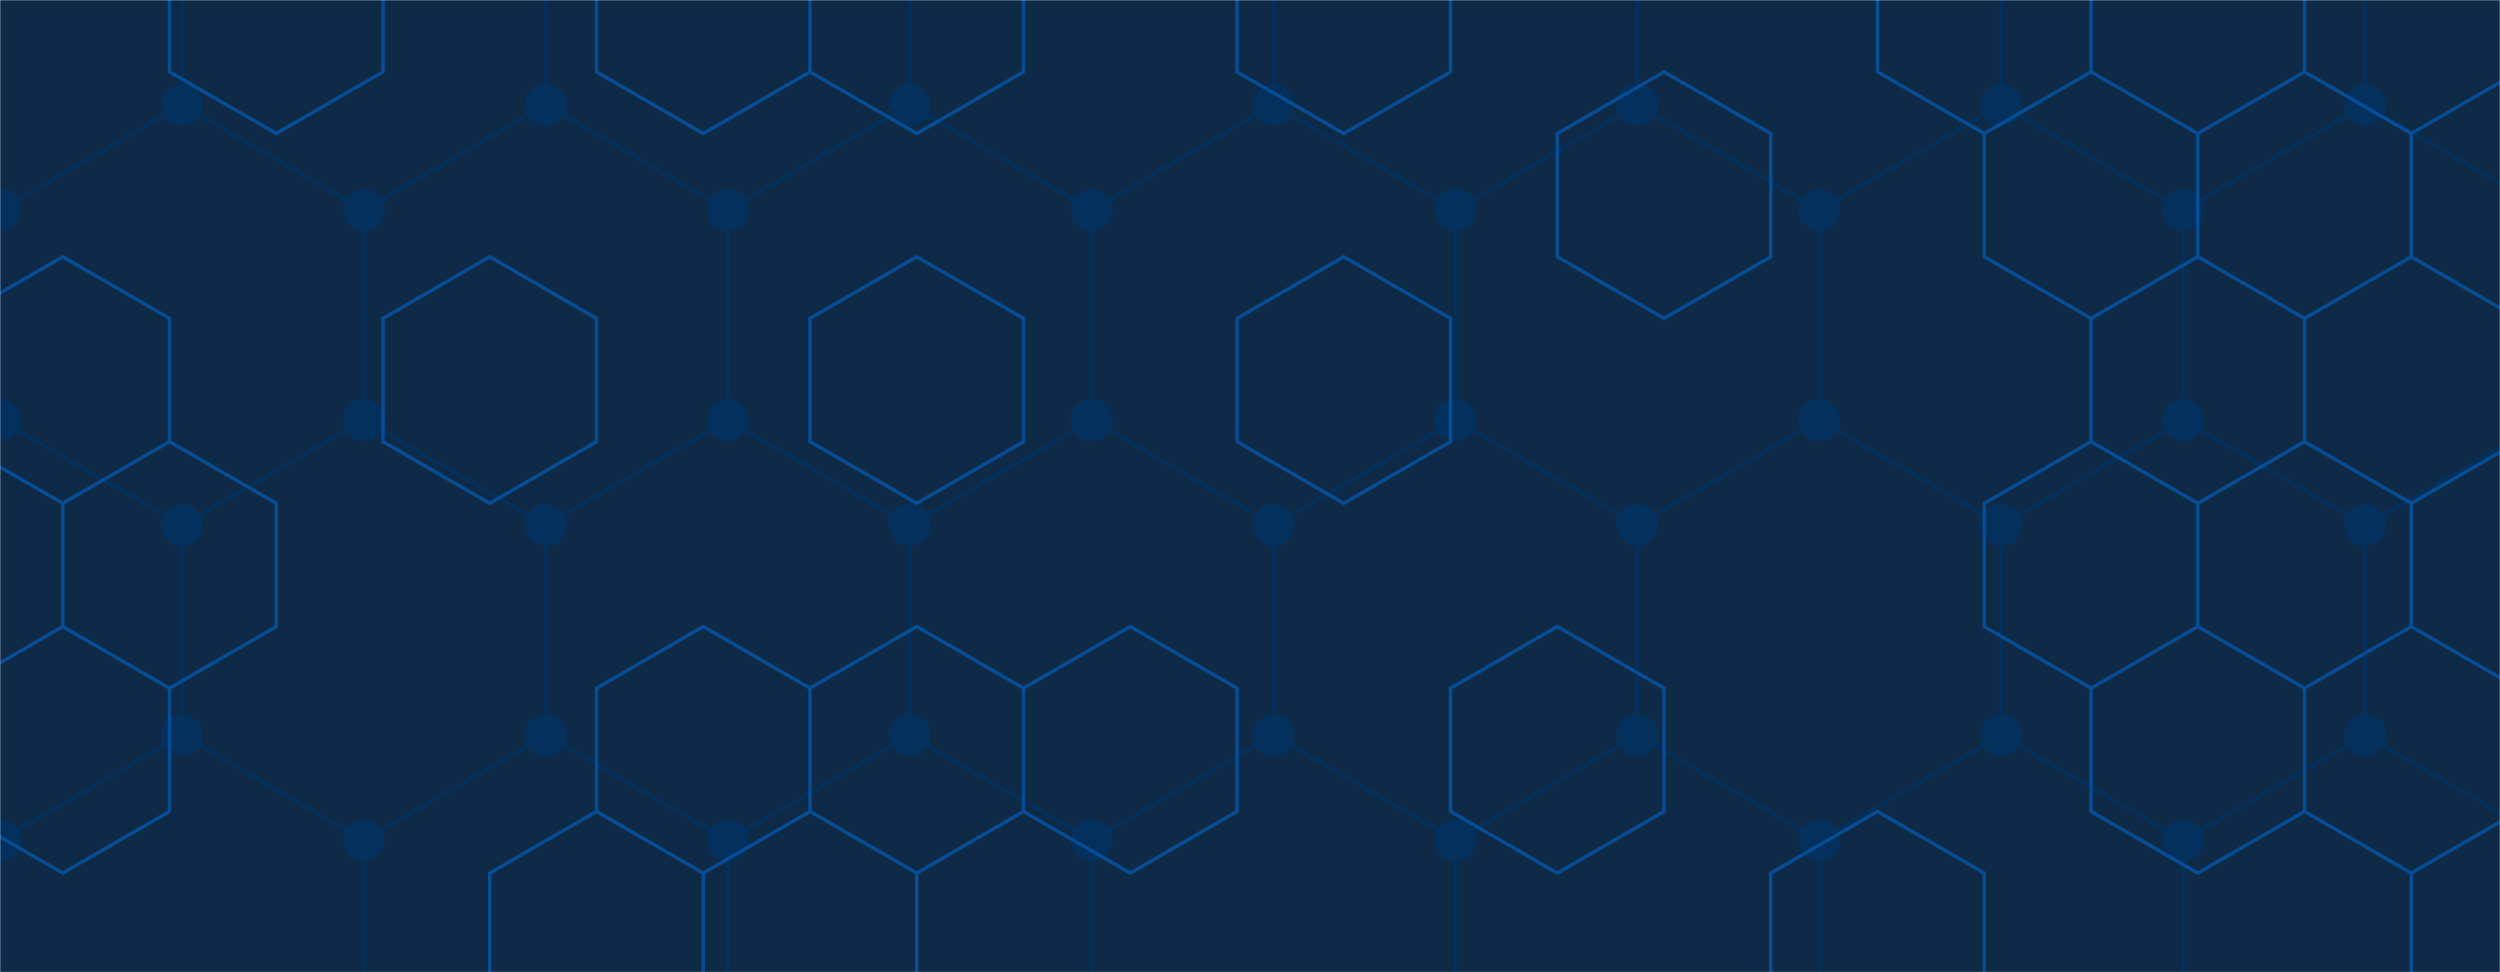 <svg xmlns="http://www.w3.org/2000/svg" version="1.1" xmlns:xlink="http://www.w3.org/1999/xlink" xmlns:svgjs="http://svgjs.com/svgjs" width="1440" height="560" preserveAspectRatio="none" viewBox="0 0 1440 560">
    <g mask="url(&quot;#SvgjsMask1009&quot;)" fill="none">
        <rect width="1440" height="560" x="0" y="0" fill="#0e2a47"></rect>
        <path d="M0 -121L104.79 -60.5L104.79 60.5L0 121L-104.79 60.5L-104.79 -60.5zM104.79 60.5L209.58 121L209.58 242L104.79 302.5L0 242L0 121zM0 242L104.79 302.5L104.79 423.5L0 484L-104.79 423.5L-104.79 302.5zM104.79 423.5L209.58 484L209.58 605L104.79 665.5L0 605L0 484zM209.58 -121L314.38 -60.5L314.38 60.5L209.58 121L104.79 60.5L104.79 -60.5zM314.38 60.5L419.17 121L419.17 242L314.38 302.5L209.58 242L209.58 121zM209.58 242L314.38 302.5L314.38 423.5L209.58 484L104.79 423.5L104.79 302.5zM314.38 423.5L419.17 484L419.17 605L314.38 665.5L209.58 605L209.58 484zM419.17 -121L523.96 -60.5L523.96 60.5L419.17 121L314.38 60.5L314.38 -60.5zM523.96 60.5L628.75 121L628.75 242L523.96 302.5L419.17 242L419.17 121zM419.17 242L523.96 302.5L523.96 423.5L419.17 484L314.38 423.5L314.38 302.5zM523.96 423.5L628.75 484L628.75 605L523.96 665.5L419.17 605L419.17 484zM628.75 -121L733.54 -60.5L733.54 60.5L628.75 121L523.96 60.5L523.96 -60.5zM733.54 60.5L838.34 121L838.34 242L733.54 302.5L628.75 242L628.75 121zM628.75 242L733.54 302.5L733.54 423.5L628.75 484L523.96 423.5L523.96 302.5zM733.54 423.5L838.34 484L838.34 605L733.54 665.5L628.75 605L628.75 484zM838.34 -121L943.13 -60.5L943.13 60.5L838.34 121L733.54 60.5L733.54 -60.5zM943.13 60.5L1047.92 121L1047.92 242L943.13 302.5L838.34 242L838.34 121zM838.34 242L943.13 302.5L943.13 423.5L838.34 484L733.54 423.5L733.54 302.5zM943.13 423.5L1047.92 484L1047.92 605L943.13 665.5L838.34 605L838.34 484zM1047.92 -121L1152.71 -60.5L1152.71 60.5L1047.92 121L943.13 60.5L943.13 -60.5zM1152.71 60.5L1257.5 121L1257.5 242L1152.71 302.5L1047.92 242L1047.92 121zM1047.92 242L1152.71 302.5L1152.71 423.5L1047.92 484L943.13 423.5L943.13 302.5zM1152.71 423.5L1257.5 484L1257.5 605L1152.71 665.5L1047.92 605L1047.92 484zM1257.5 -121L1362.3 -60.5L1362.3 60.5L1257.5 121L1152.71 60.5L1152.71 -60.5zM1362.3 60.5L1467.09 121L1467.09 242L1362.3 302.5L1257.5 242L1257.5 121zM1257.5 242L1362.3 302.5L1362.3 423.5L1257.5 484L1152.71 423.5L1152.71 302.5zM1362.3 423.5L1467.09 484L1467.09 605L1362.3 665.5L1257.5 605L1257.5 484z" stroke="#03305d" stroke-width="2"></path>
        <path d="M-12.1 -121 a12.1 12.1 0 1 0 24.2 0 a12.1 12.1 0 1 0 -24.2 0zM92.69 -60.5 a12.1 12.1 0 1 0 24.2 0 a12.1 12.1 0 1 0 -24.2 0zM92.69 60.5 a12.1 12.1 0 1 0 24.2 0 a12.1 12.1 0 1 0 -24.2 0zM-12.1 121 a12.1 12.1 0 1 0 24.2 0 a12.1 12.1 0 1 0 -24.2 0zM-116.89 60.5 a12.1 12.1 0 1 0 24.2 0 a12.1 12.1 0 1 0 -24.2 0zM-116.89 -60.5 a12.1 12.1 0 1 0 24.2 0 a12.1 12.1 0 1 0 -24.2 0zM197.48 121 a12.1 12.1 0 1 0 24.2 0 a12.1 12.1 0 1 0 -24.2 0zM197.48 242 a12.1 12.1 0 1 0 24.2 0 a12.1 12.1 0 1 0 -24.2 0zM92.69 302.5 a12.1 12.1 0 1 0 24.2 0 a12.1 12.1 0 1 0 -24.2 0zM-12.1 242 a12.1 12.1 0 1 0 24.2 0 a12.1 12.1 0 1 0 -24.2 0zM92.69 423.5 a12.1 12.1 0 1 0 24.2 0 a12.1 12.1 0 1 0 -24.2 0zM-12.1 484 a12.1 12.1 0 1 0 24.2 0 a12.1 12.1 0 1 0 -24.2 0zM-116.89 423.5 a12.1 12.1 0 1 0 24.2 0 a12.1 12.1 0 1 0 -24.2 0zM-116.89 302.5 a12.1 12.1 0 1 0 24.2 0 a12.1 12.1 0 1 0 -24.2 0zM197.48 484 a12.1 12.1 0 1 0 24.2 0 a12.1 12.1 0 1 0 -24.2 0zM197.48 605 a12.1 12.1 0 1 0 24.2 0 a12.1 12.1 0 1 0 -24.2 0zM92.69 665.5 a12.1 12.1 0 1 0 24.2 0 a12.1 12.1 0 1 0 -24.2 0zM-12.1 605 a12.1 12.1 0 1 0 24.2 0 a12.1 12.1 0 1 0 -24.2 0zM197.48 -121 a12.1 12.1 0 1 0 24.2 0 a12.1 12.1 0 1 0 -24.2 0zM302.28 -60.5 a12.1 12.1 0 1 0 24.2 0 a12.1 12.1 0 1 0 -24.2 0zM302.28 60.5 a12.1 12.1 0 1 0 24.2 0 a12.1 12.1 0 1 0 -24.2 0zM407.07 121 a12.1 12.1 0 1 0 24.2 0 a12.1 12.1 0 1 0 -24.2 0zM407.07 242 a12.1 12.1 0 1 0 24.2 0 a12.1 12.1 0 1 0 -24.2 0zM302.28 302.5 a12.1 12.1 0 1 0 24.2 0 a12.1 12.1 0 1 0 -24.2 0zM302.28 423.5 a12.1 12.1 0 1 0 24.2 0 a12.1 12.1 0 1 0 -24.2 0zM407.07 484 a12.1 12.1 0 1 0 24.2 0 a12.1 12.1 0 1 0 -24.2 0zM407.07 605 a12.1 12.1 0 1 0 24.2 0 a12.1 12.1 0 1 0 -24.2 0zM302.28 665.5 a12.1 12.1 0 1 0 24.2 0 a12.1 12.1 0 1 0 -24.2 0zM407.07 -121 a12.1 12.1 0 1 0 24.2 0 a12.1 12.1 0 1 0 -24.2 0zM511.86 -60.5 a12.1 12.1 0 1 0 24.2 0 a12.1 12.1 0 1 0 -24.2 0zM511.86 60.5 a12.1 12.1 0 1 0 24.2 0 a12.1 12.1 0 1 0 -24.2 0zM616.65 121 a12.1 12.1 0 1 0 24.2 0 a12.1 12.1 0 1 0 -24.2 0zM616.65 242 a12.1 12.1 0 1 0 24.2 0 a12.1 12.1 0 1 0 -24.2 0zM511.86 302.5 a12.1 12.1 0 1 0 24.2 0 a12.1 12.1 0 1 0 -24.2 0zM511.86 423.5 a12.1 12.1 0 1 0 24.2 0 a12.1 12.1 0 1 0 -24.2 0zM616.65 484 a12.1 12.1 0 1 0 24.2 0 a12.1 12.1 0 1 0 -24.2 0zM616.65 605 a12.1 12.1 0 1 0 24.2 0 a12.1 12.1 0 1 0 -24.2 0zM511.86 665.5 a12.1 12.1 0 1 0 24.2 0 a12.1 12.1 0 1 0 -24.2 0zM616.65 -121 a12.1 12.1 0 1 0 24.2 0 a12.1 12.1 0 1 0 -24.2 0zM721.44 -60.5 a12.1 12.1 0 1 0 24.2 0 a12.1 12.1 0 1 0 -24.2 0zM721.44 60.5 a12.1 12.1 0 1 0 24.2 0 a12.1 12.1 0 1 0 -24.2 0zM826.24 121 a12.1 12.1 0 1 0 24.2 0 a12.1 12.1 0 1 0 -24.2 0zM826.24 242 a12.1 12.1 0 1 0 24.2 0 a12.1 12.1 0 1 0 -24.2 0zM721.44 302.5 a12.1 12.1 0 1 0 24.2 0 a12.1 12.1 0 1 0 -24.2 0zM721.44 423.5 a12.1 12.1 0 1 0 24.2 0 a12.1 12.1 0 1 0 -24.2 0zM826.24 484 a12.1 12.1 0 1 0 24.2 0 a12.1 12.1 0 1 0 -24.2 0zM826.24 605 a12.1 12.1 0 1 0 24.2 0 a12.1 12.1 0 1 0 -24.2 0zM721.44 665.5 a12.1 12.1 0 1 0 24.2 0 a12.1 12.1 0 1 0 -24.2 0zM826.24 -121 a12.1 12.1 0 1 0 24.2 0 a12.1 12.1 0 1 0 -24.2 0zM931.03 -60.5 a12.1 12.1 0 1 0 24.2 0 a12.1 12.1 0 1 0 -24.2 0zM931.03 60.5 a12.1 12.1 0 1 0 24.2 0 a12.1 12.1 0 1 0 -24.2 0zM1035.82 121 a12.1 12.1 0 1 0 24.2 0 a12.1 12.1 0 1 0 -24.2 0zM1035.82 242 a12.1 12.1 0 1 0 24.2 0 a12.1 12.1 0 1 0 -24.2 0zM931.03 302.5 a12.1 12.1 0 1 0 24.2 0 a12.1 12.1 0 1 0 -24.2 0zM931.03 423.5 a12.1 12.1 0 1 0 24.2 0 a12.1 12.1 0 1 0 -24.2 0zM1035.82 484 a12.1 12.1 0 1 0 24.2 0 a12.1 12.1 0 1 0 -24.2 0zM1035.82 605 a12.1 12.1 0 1 0 24.2 0 a12.1 12.1 0 1 0 -24.2 0zM931.03 665.5 a12.1 12.1 0 1 0 24.2 0 a12.1 12.1 0 1 0 -24.2 0zM1035.82 -121 a12.1 12.1 0 1 0 24.2 0 a12.1 12.1 0 1 0 -24.2 0zM1140.61 -60.5 a12.1 12.1 0 1 0 24.2 0 a12.1 12.1 0 1 0 -24.2 0zM1140.61 60.5 a12.1 12.1 0 1 0 24.2 0 a12.1 12.1 0 1 0 -24.2 0zM1245.4 121 a12.1 12.1 0 1 0 24.2 0 a12.1 12.1 0 1 0 -24.2 0zM1245.4 242 a12.1 12.1 0 1 0 24.2 0 a12.1 12.1 0 1 0 -24.2 0zM1140.61 302.5 a12.1 12.1 0 1 0 24.2 0 a12.1 12.1 0 1 0 -24.2 0zM1140.61 423.5 a12.1 12.1 0 1 0 24.2 0 a12.1 12.1 0 1 0 -24.2 0zM1245.4 484 a12.1 12.1 0 1 0 24.2 0 a12.1 12.1 0 1 0 -24.2 0zM1245.4 605 a12.1 12.1 0 1 0 24.2 0 a12.1 12.1 0 1 0 -24.2 0zM1140.61 665.5 a12.1 12.1 0 1 0 24.2 0 a12.1 12.1 0 1 0 -24.2 0zM1245.4 -121 a12.1 12.1 0 1 0 24.2 0 a12.1 12.1 0 1 0 -24.2 0zM1350.2 -60.5 a12.1 12.1 0 1 0 24.2 0 a12.1 12.1 0 1 0 -24.2 0zM1350.2 60.5 a12.1 12.1 0 1 0 24.2 0 a12.1 12.1 0 1 0 -24.2 0zM1454.99 121 a12.1 12.1 0 1 0 24.2 0 a12.1 12.1 0 1 0 -24.2 0zM1454.99 242 a12.1 12.1 0 1 0 24.2 0 a12.1 12.1 0 1 0 -24.2 0zM1350.2 302.5 a12.1 12.1 0 1 0 24.2 0 a12.1 12.1 0 1 0 -24.2 0zM1350.2 423.5 a12.1 12.1 0 1 0 24.2 0 a12.1 12.1 0 1 0 -24.2 0zM1454.99 484 a12.1 12.1 0 1 0 24.2 0 a12.1 12.1 0 1 0 -24.2 0zM1454.99 605 a12.1 12.1 0 1 0 24.2 0 a12.1 12.1 0 1 0 -24.2 0zM1350.2 665.5 a12.1 12.1 0 1 0 24.2 0 a12.1 12.1 0 1 0 -24.2 0z" fill="#03305d"></path>
        <path d="M36.13 147.9L97.62 183.4L97.62 254.4L36.13 289.9L-25.36 254.4L-25.36 183.4zM97.62 254.4L159.11 289.9L159.11 360.9L97.62 396.4L36.13 360.9L36.13 289.9zM36.13 360.9L97.62 396.4L97.62 467.4L36.13 502.9L-25.36 467.4L-25.36 396.4zM159.11 -65.1L220.6 -29.6L220.6 41.4L159.11 76.9L97.62 41.4L97.62 -29.6zM282.09 147.9L343.58 183.4L343.58 254.4L282.09 289.9L220.6 254.4L220.6 183.4zM343.58 467.4L405.07 502.9L405.07 573.9L343.58 609.4L282.09 573.9L282.09 502.9zM405.07 -65.1L466.56 -29.6L466.56 41.4L405.07 76.9L343.58 41.4L343.58 -29.6zM405.07 360.9L466.56 396.4L466.56 467.4L405.07 502.9L343.58 467.4L343.58 396.4zM466.56 467.4L528.05 502.9L528.05 573.9L466.56 609.4L405.07 573.9L405.07 502.9zM528.05 -65.1L589.54 -29.6L589.54 41.4L528.05 76.9L466.56 41.4L466.56 -29.6zM528.05 147.9L589.54 183.4L589.54 254.4L528.05 289.9L466.56 254.4L466.56 183.4zM528.05 360.9L589.54 396.4L589.54 467.4L528.05 502.9L466.56 467.4L466.56 396.4zM651.03 360.9L712.52 396.4L712.52 467.4L651.03 502.9L589.54 467.4L589.54 396.4zM774 -65.1L835.49 -29.6L835.49 41.4L774 76.9L712.52 41.4L712.52 -29.6zM774 147.9L835.49 183.4L835.49 254.4L774 289.9L712.52 254.4L712.52 183.4zM958.47 41.4L1019.96 76.9L1019.96 147.9L958.47 183.4L896.98 147.9L896.98 76.9zM896.98 360.9L958.47 396.4L958.47 467.4L896.98 502.9L835.49 467.4L835.49 396.4zM1081.45 467.4L1142.94 502.9L1142.94 573.9L1081.45 609.4L1019.96 573.9L1019.96 502.9zM1142.94 -65.1L1204.43 -29.6L1204.43 41.4L1142.94 76.9L1081.45 41.4L1081.45 -29.6zM1204.43 41.4L1265.92 76.9L1265.92 147.9L1204.43 183.4L1142.94 147.9L1142.94 76.9zM1204.43 254.4L1265.92 289.9L1265.92 360.9L1204.43 396.4L1142.94 360.9L1142.94 289.9zM1327.41 41.4L1388.9 76.9L1388.9 147.9L1327.41 183.4L1265.92 147.9L1265.92 76.9zM1265.92 147.9L1327.41 183.4L1327.41 254.4L1265.92 289.9L1204.43 254.4L1204.43 183.4zM1265.92 360.9L1327.41 396.4L1327.41 467.4L1265.92 502.9L1204.43 467.4L1204.43 396.4zM1388.9 -65.1L1450.39 -29.6L1450.39 41.4L1388.9 76.9L1327.41 41.4L1327.41 -29.6zM1388.9 147.9L1450.39 183.4L1450.39 254.4L1388.9 289.9L1327.41 254.4L1327.41 183.4zM1450.39 254.4L1511.88 289.9L1511.88 360.9L1450.39 396.4L1388.9 360.9L1388.9 289.9zM1388.9 360.9L1450.39 396.4L1450.39 467.4L1388.9 502.9L1327.41 467.4L1327.41 396.4zM1450.39 467.4L1511.88 502.9L1511.88 573.9L1450.39 609.4L1388.9 573.9L1388.9 502.9z" stroke="rgba(6, 80, 156, 0.93)" stroke-width="2"></path>
    </g>
    <defs>
        <mask id="SvgjsMask1009">
            <rect width="1440" height="560" fill="#ffffff"></rect>
        </mask>
    </defs>
</svg>